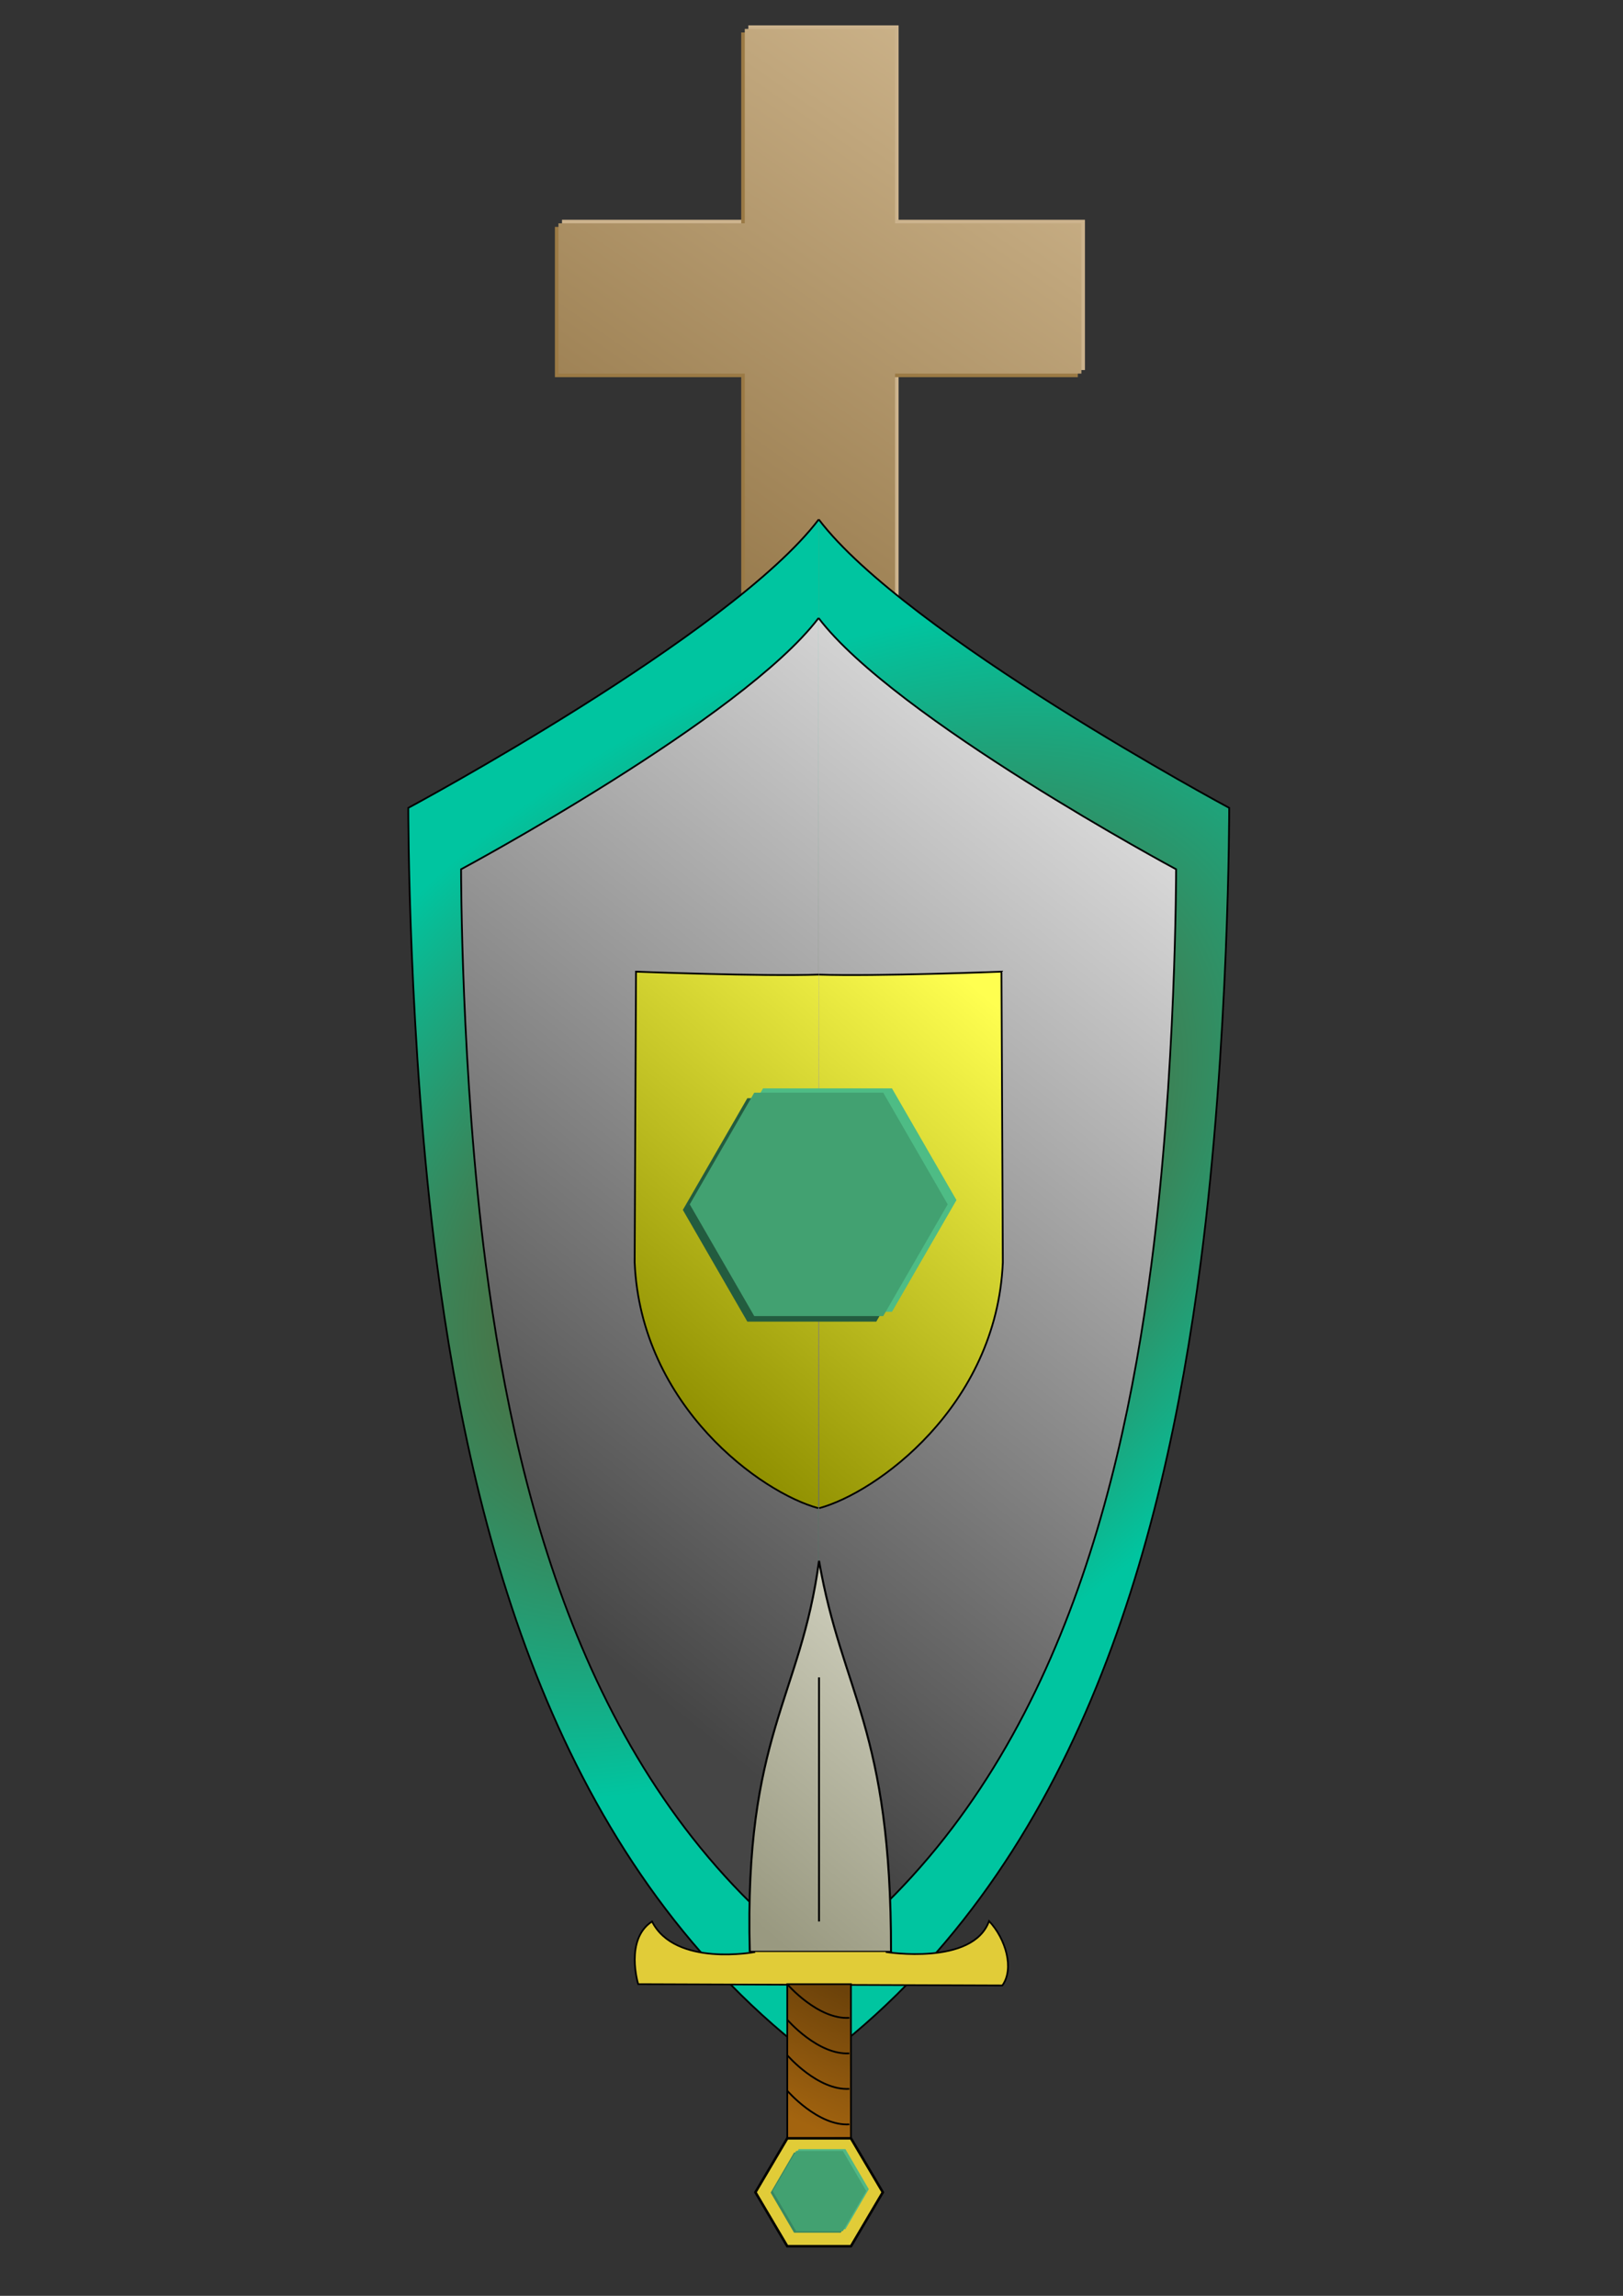 <?xml version="1.0" encoding="UTF-8" standalone="no"?>
<!-- Created with Inkscape (http://www.inkscape.org/) -->

<svg
   xmlns:dc="http://purl.org/dc/elements/1.1/"
   xmlns:cc="http://creativecommons.org/ns#"
   xmlns:rdf="http://www.w3.org/1999/02/22-rdf-syntax-ns#"
   xmlns:svg="http://www.w3.org/2000/svg"
   xmlns="http://www.w3.org/2000/svg"
   xmlns:xlink="http://www.w3.org/1999/xlink"
   xmlns:sodipodi="http://sodipodi.sourceforge.net/DTD/sodipodi-0.dtd"
   xmlns:inkscape="http://www.inkscape.org/namespaces/inkscape"
   width="210mm"
   height="297mm"
   viewBox="0 0 210 297"
   version="1.1"
   id="svg8"
   inkscape:version="0.92.3 (2405546, 2018-03-11)"
   sodipodi:docname="icon.svg">
  <rect x="0" y="0" width="210" height="297" fill="#333333" stroke="none"/>
  <defs
     id="defs2">
    <linearGradient
       inkscape:collect="always"
       id="linearGradient4936">
      <stop
         style="stop-color:#8b6d3e;stop-opacity:1"
         offset="0"
         id="stop4932" />
      <stop
         style="stop-color:#cbb289;stop-opacity:1"
         offset="1"
         id="stop4934" />
    </linearGradient>
    <linearGradient
       inkscape:collect="always"
       id="linearGradient4928">
      <stop
         style="stop-color:#a3640f;stop-opacity:1"
         offset="0"
         id="stop4924" />
      <stop
         style="stop-color:#6c420a;stop-opacity:1"
         offset="1"
         id="stop4926" />
    </linearGradient>
    <linearGradient
       inkscape:collect="always"
       id="linearGradient4908">
      <stop
         style="stop-color:#8f8f00;stop-opacity:1"
         offset="0"
         id="stop4904" />
      <stop
         style="stop-color:#ffff50;stop-opacity:1"
         offset="1"
         id="stop4906" />
    </linearGradient>
    <linearGradient
       inkscape:collect="always"
       id="linearGradient4900">
      <stop
         style="stop-color:#454545;stop-opacity:1"
         offset="0"
         id="stop4896" />
      <stop
         style="stop-color:#dbdbdb;stop-opacity:1"
         offset="1"
         id="stop4898" />
    </linearGradient>
    <linearGradient
       inkscape:collect="always"
       id="linearGradient4872">
      <stop
         id="stop4870"
         offset="0"
         style="stop-color:#999980;stop-opacity:1" />
      <stop
         id="stop4868"
         offset="1"
         style="stop-color:#ccccba;stop-opacity:1" />
    </linearGradient>
    <linearGradient
       inkscape:collect="always"
       id="linearGradient4854">
      <stop
         style="stop-color:#813500;stop-opacity:1"
         offset="0"
         id="stop4850" />
      <stop
         style="stop-color:#00c5a0;stop-opacity:1"
         offset="1"
         id="stop4852" />
    </linearGradient>
    <radialGradient
       inkscape:collect="always"
       xlink:href="#linearGradient4854"
       id="radialGradient4856"
       cx="80.202"
       cy="466.013"
       fx="80.202"
       fy="466.013"
       r="61.316"
       gradientTransform="matrix(1.466,-1.116,0.716,0.94,-370.907,111.243)"
       gradientUnits="userSpaceOnUse" />
    <linearGradient
       inkscape:collect="always"
       xlink:href="#linearGradient4872"
       id="linearGradient4876"
       x1="-56.871"
       y1="596.153"
       x2="-26.899"
       y2="560.806"
       gradientUnits="userSpaceOnUse" />
    <linearGradient
       inkscape:collect="always"
       xlink:href="#linearGradient4900"
       id="linearGradient4902"
       x1="37.879"
       y1="529.342"
       x2="144.237"
       y2="396.478"
       gradientUnits="userSpaceOnUse" />
    <linearGradient
       inkscape:collect="always"
       xlink:href="#linearGradient4908"
       id="linearGradient4910"
       x1="61.719"
       y1="492.18"
       x2="112.035"
       y2="433.012"
       gradientUnits="userSpaceOnUse" />
    <linearGradient
       inkscape:collect="always"
       xlink:href="#linearGradient4928"
       id="linearGradient4930"
       x1="-49.637"
       y1="626.745"
       x2="-40.852"
       y2="608.245"
       gradientUnits="userSpaceOnUse" />
    <linearGradient
       inkscape:collect="always"
       xlink:href="#linearGradient4936"
       id="linearGradient4938"
       x1="171.152"
       y1="382.163"
       x2="232.751"
       y2="293.693"
       gradientUnits="userSpaceOnUse"
       gradientTransform="translate(-104.753,-298.128)" />
    <radialGradient
       inkscape:collect="always"
       xlink:href="#linearGradient4854"
       id="radialGradient4940"
       gradientUnits="userSpaceOnUse"
       gradientTransform="matrix(1.466,-1.116,0.716,0.94,-370.907,111.243)"
       cx="80.202"
       cy="466.013"
       fx="80.202"
       fy="466.013"
       r="61.316" />
    <radialGradient
       inkscape:collect="always"
       xlink:href="#linearGradient4854"
       id="radialGradient4942"
       gradientUnits="userSpaceOnUse"
       gradientTransform="matrix(1.466,-1.116,0.716,0.94,-370.907,111.243)"
       cx="80.202"
       cy="466.013"
       fx="80.202"
       fy="466.013"
       r="61.316" />
    <linearGradient
       inkscape:collect="always"
       xlink:href="#linearGradient4900"
       id="linearGradient4944"
       gradientUnits="userSpaceOnUse"
       x1="37.879"
       y1="529.342"
       x2="144.237"
       y2="396.478" />
    <linearGradient
       inkscape:collect="always"
       xlink:href="#linearGradient4900"
       id="linearGradient4946"
       gradientUnits="userSpaceOnUse"
       x1="37.879"
       y1="529.342"
       x2="144.237"
       y2="396.478" />
    <linearGradient
       inkscape:collect="always"
       xlink:href="#linearGradient4908"
       id="linearGradient4948"
       gradientUnits="userSpaceOnUse"
       x1="61.719"
       y1="492.18"
       x2="112.035"
       y2="433.012" />
    <linearGradient
       inkscape:collect="always"
       xlink:href="#linearGradient4908"
       id="linearGradient4950"
       gradientUnits="userSpaceOnUse"
       x1="61.719"
       y1="492.18"
       x2="112.035"
       y2="433.012" />
  </defs>
  <sodipodi:namedview
     id="base"
     pagecolor="#ffffff"
     bordercolor="#666666"
     borderopacity="1.0"
     inkscape:pageopacity="0.0"
     inkscape:pageshadow="2"
     inkscape:zoom="0.32"
     inkscape:cx="-147.35474"
     inkscape:cy="492.91422"
     inkscape:document-units="mm"
     inkscape:current-layer="layer2"
     showgrid="false"
     inkscape:window-width="1366"
     inkscape:window-height="745"
     inkscape:window-x="-8"
     inkscape:window-y="-8"
     inkscape:window-maximized="1"
     inkscape:snap-page="false"
     showguides="true"
     inkscape:guide-bbox="true"
     inkscape:measure-start="-414.453,530.469"
     inkscape:measure-end="-517.578,530.469"
     inkscape:snap-global="false" />
  <g
     inkscape:groupmode="layer"
     id="layer2"
     inkscape:label="Layer 1">
    <g
       id="g903"
       transform="matrix(0.868,0,0,0.868,19.764,15.16)">
      <path
         inkscape:connector-curvature="0"
         id="path4918"
         d="m 88.782,-13.684 v 28.973 h -27.777 v 22.4 h 27.777 V 113.853 H 111.183 V 37.689 h 27.777 v -22.4 h -27.777 v -28.973 z"
         style="fill:#ccb38d;fill-opacity:1;stroke:none;stroke-width:0.383;stroke-miterlimit:4;stroke-dasharray:none;stroke-opacity:1" />
      <path
         style="fill:#9b7a45;fill-opacity:1;stroke:none;stroke-width:0.383;stroke-miterlimit:4;stroke-dasharray:none;stroke-opacity:1"
         d="m 87.723,-12.626 v 28.973 h -27.777 v 22.4 h 27.777 V 114.911 H 110.124 V 38.747 h 27.777 v -22.4 h -27.777 v -28.973 z"
         id="path4916"
         inkscape:connector-curvature="0" />
      <path
         inkscape:connector-curvature="0"
         id="rect4655"
         d="m 88.252,-13.155 v 28.973 h -27.777 v 22.4 h 27.777 V 114.382 H 110.654 V 38.218 h 27.777 v -22.4 h -27.777 v -28.973 z"
         style="fill:url(#linearGradient4938);fill-opacity:1;stroke:none;stroke-width:0.383;stroke-miterlimit:4;stroke-dasharray:none;stroke-opacity:1" />
      <g
         transform="translate(16.79,-298.128)"
         id="g4684">
        <g
           id="g4637"
           style="fill:url(#radialGradient4856);fill-opacity:1;stroke-width:0.262;stroke-miterlimit:4;stroke-dasharray:none">
          <path
             sodipodi:nodetypes="ccsc"
             inkscape:connector-curvature="0"
             id="path4625"
             d="m 82.488,358.075 c -13.022,17.157 -61.185,42.995 -61.185,42.995 0,0 -0.028,34.952 4.236,67.687 5.674,43.563 19.045,90.841 56.93,119.166"
             style="fill:url(#radialGradient4940);fill-opacity:1;stroke:#000000;stroke-width:0.262;stroke-linecap:butt;stroke-linejoin:miter;stroke-miterlimit:4;stroke-dasharray:none;stroke-opacity:1" />
          <path
             style="fill:url(#radialGradient4942);fill-opacity:1;stroke:#000000;stroke-width:0.262;stroke-linecap:butt;stroke-linejoin:miter;stroke-miterlimit:4;stroke-dasharray:none;stroke-opacity:1"
             d="m 82.488,358.075 c 13.022,17.157 61.185,42.995 61.185,42.995 0,0 0.028,34.952 -4.236,67.687 -5.674,43.563 -19.045,90.841 -56.93,119.166"
             id="path4631"
             inkscape:connector-curvature="0"
             sodipodi:nodetypes="ccsc" />
        </g>
        <g
           id="g4643"
           transform="matrix(0.871,0,0,0.871,10.618,60.887)"
           style="fill:url(#linearGradient4902);fill-opacity:1;stroke-width:0.301;stroke-miterlimit:4;stroke-dasharray:none">
          <path
             style="fill:url(#linearGradient4944);fill-opacity:1;stroke:#000000;stroke-width:0.301;stroke-linecap:butt;stroke-linejoin:miter;stroke-miterlimit:4;stroke-dasharray:none;stroke-opacity:1"
             d="m 82.488,358.075 c -13.022,17.157 -61.185,42.995 -61.185,42.995 0,0 -0.028,34.952 4.236,67.687 5.674,43.563 19.045,90.841 56.93,119.166"
             id="path4639"
             inkscape:connector-curvature="0"
             sodipodi:nodetypes="ccsc" />
          <path
             sodipodi:nodetypes="ccsc"
             inkscape:connector-curvature="0"
             id="path4641"
             d="m 82.488,358.075 c 13.022,17.157 61.185,42.995 61.185,42.995 0,0 0.028,34.952 -4.236,67.687 -5.674,43.563 -19.045,90.841 -56.93,119.166"
             style="fill:url(#linearGradient4946);fill-opacity:1;stroke:#000000;stroke-width:0.301;stroke-linecap:butt;stroke-linejoin:miter;stroke-miterlimit:4;stroke-dasharray:none;stroke-opacity:1" />
        </g>
        <g
           id="g4649"
           style="fill:url(#linearGradient4910);fill-opacity:1;stroke-width:0.262;stroke-miterlimit:4;stroke-dasharray:none">
          <path
             sodipodi:nodetypes="cccc"
             inkscape:connector-curvature="0"
             id="path4627"
             d="m 82.471,425.916 c -8.477,0.292 -27.221,-0.438 -27.221,-0.438 l -0.203,43.342 c 0.933,21.495 18.963,34.368 27.375,36.616"
             style="fill:url(#linearGradient4948);fill-opacity:1;stroke:#000000;stroke-width:0.262;stroke-linecap:butt;stroke-linejoin:miter;stroke-miterlimit:4;stroke-dasharray:none;stroke-opacity:1" />
          <path
             style="fill:url(#linearGradient4950);fill-opacity:1;stroke:#000000;stroke-width:0.262;stroke-linecap:butt;stroke-linejoin:miter;stroke-miterlimit:4;stroke-dasharray:none;stroke-opacity:1"
             d="m 82.506,425.916 c 8.477,0.292 27.221,-0.438 27.221,-0.438 l 0.203,43.342 c -0.933,21.495 -18.963,34.368 -27.375,36.616"
             id="path4633"
             inkscape:connector-curvature="0"
             sodipodi:nodetypes="cccc" />
        </g>
        <path
           inkscape:transform-center-y="-5.6126189e-006"
           d="m 91.067,477.635 -19.225,0 -9.612,-16.649 9.612,-16.649 19.225,0 9.612,16.649 z"
           inkscape:randomized="0"
           inkscape:rounded="0"
           inkscape:flatsided="true"
           sodipodi:arg2="1.5707963"
           sodipodi:arg1="1.0471976"
           sodipodi:r2="16.649117"
           sodipodi:r1="19.224745"
           sodipodi:cy="460.98624"
           sodipodi:cx="81.45459"
           sodipodi:sides="6"
           id="path4912"
           style="fill:#235c3f;fill-opacity:1;stroke:none;stroke-width:0.262;stroke-miterlimit:4;stroke-dasharray:none;stroke-opacity:1"
           sodipodi:type="star" />
        <path
           sodipodi:type="star"
           style="fill:#4ebc85;fill-opacity:1;stroke:none;stroke-width:0.262;stroke-miterlimit:4;stroke-dasharray:none;stroke-opacity:1"
           id="path4914"
           sodipodi:sides="6"
           sodipodi:cx="83.793198"
           sodipodi:cy="459.5246"
           sodipodi:r1="19.224745"
           sodipodi:r2="16.649117"
           sodipodi:arg1="1.0471976"
           sodipodi:arg2="1.5707963"
           inkscape:flatsided="true"
           inkscape:rounded="0"
           inkscape:randomized="0"
           d="m 93.406,476.174 -19.225,-10e-6 -9.612,-16.649 9.612,-16.649 19.225,0 9.612,16.649 z"
           inkscape:transform-center-y="-5.6126189e-006" />
        <path
           sodipodi:type="star"
           style="fill:#42a171;fill-opacity:1;stroke:none;stroke-width:0.262;stroke-miterlimit:4;stroke-dasharray:none;stroke-opacity:1"
           id="path4645"
           sodipodi:sides="6"
           sodipodi:cx="82.488121"
           sodipodi:cy="460.15942"
           sodipodi:r1="19.224745"
           sodipodi:r2="16.649117"
           sodipodi:arg1="1.0471976"
           sodipodi:arg2="1.5707963"
           inkscape:flatsided="true"
           inkscape:rounded="0"
           inkscape:randomized="0"
           d="m 92.1,476.809 -19.225,0 -9.612,-16.649 9.612,-16.649 19.225,0 9.612,16.649 z"
           inkscape:transform-center-y="-5.6126189e-006" />
      </g>
      <g
         transform="translate(144.768,-328.564)"
         id="g4704">
        <path
           style="fill:url(#linearGradient4876);fill-opacity:1;stroke:#000000;stroke-width:0.299px;stroke-linecap:butt;stroke-linejoin:miter;stroke-opacity:1"
           d="m -55.771,602.001 h 21.058 c 0.021,-33.402 -7.263,-38.324 -10.735,-58.277 -2.702,20.399 -11.185,26.04 -10.322,58.277 z"
           id="path4527"
           inkscape:connector-curvature="0"
           sodipodi:nodetypes="cccc" />
        <path
           style="fill:#e1cc38;fill-opacity:1;stroke:#000000;stroke-width:0.254px;stroke-linecap:butt;stroke-linejoin:miter;stroke-opacity:1"
           d="m -54.968,602.022 c 0,0 -11.938,2.274 -15.374,-4.548 -4.112,2.679 -2.061,9.341 -2.061,9.341 l 54.279,0.196 c 1.796,-2.477 0.548,-6.901 -1.976,-9.602 -2.391,6.716 -15.394,4.612 -15.394,4.612"
           id="path4531"
           inkscape:connector-curvature="0"
           sodipodi:nodetypes="cccccc" />
        <rect
           style="fill:url(#linearGradient4930);fill-opacity:1;stroke:#000000;stroke-width:0.262;stroke-miterlimit:4;stroke-dasharray:none;stroke-opacity:1"
           id="rect4549"
           width="9.494"
           height="22.978"
           x="-50.182"
           y="606.824" />
        <path
           style="fill:none;stroke:#000000;stroke-width:0.286px;stroke-linecap:butt;stroke-linejoin:miter;stroke-opacity:1"
           d="m -45.449,561.094 v 36.38"
           id="path4567"
           inkscape:connector-curvature="0" />
        <path
           sodipodi:type="star"
           style="fill:#e1cc38;fill-opacity:1;stroke:#000000;stroke-width:0.371;stroke-miterlimit:4;stroke-dasharray:none;stroke-opacity:1"
           id="path4573"
           sodipodi:sides="6"
           sodipodi:cx="-109.8532"
           sodipodi:cy="197.01157"
           sodipodi:r1="9.2808399"
           sodipodi:r2="8.0374422"
           sodipodi:arg1="1.0471976"
           sodipodi:arg2="1.5707963"
           inkscape:flatsided="true"
           inkscape:rounded="0"
           inkscape:randomized="0"
           d="m -105.213,205.049 -9.281,0 -4.64,-8.037 4.64,-8.037 9.281,0 4.64,8.037 z"
           inkscape:transform-center-x="0.063947327"
           inkscape:transform-center-y="0.37076782"
           transform="matrix(1.023,0,0,1,66.945,440.822)" />
        <path
           transform="matrix(0.751,0,0,0.743,36.81,491.504)"
           inkscape:transform-center-y="0.27565573"
           inkscape:transform-center-x="0.046966748"
           d="m -105.213,205.049 -9.281,0 -4.64,-8.037 4.64,-8.037 9.281,0 4.64,8.037 z"
           inkscape:randomized="0"
           inkscape:rounded="0"
           inkscape:flatsided="true"
           sodipodi:arg2="1.5707963"
           sodipodi:arg1="1.0471976"
           sodipodi:r2="8.0374422"
           sodipodi:r1="9.2808399"
           sodipodi:cy="197.01157"
           sodipodi:cx="-109.8532"
           sodipodi:sides="6"
           id="path4922"
           style="fill:#388861;fill-opacity:1;stroke:none;stroke-width:0.371;stroke-miterlimit:4;stroke-dasharray:none;stroke-opacity:1"
           sodipodi:type="star" />
        <path
           sodipodi:type="star"
           style="fill:#52b885;fill-opacity:1;stroke:none;stroke-width:0.371;stroke-miterlimit:4;stroke-dasharray:none;stroke-opacity:1"
           id="path4920"
           sodipodi:sides="6"
           sodipodi:cx="-109.8532"
           sodipodi:cy="197.01157"
           sodipodi:r1="9.2808399"
           sodipodi:r2="8.0374422"
           sodipodi:arg1="1.0471976"
           sodipodi:arg2="1.5707963"
           inkscape:flatsided="true"
           inkscape:rounded="0"
           inkscape:randomized="0"
           d="m -105.213,205.049 -9.281,0 -4.64,-8.037 4.64,-8.037 9.281,0 4.64,8.037 z"
           inkscape:transform-center-x="0.046966748"
           inkscape:transform-center-y="0.27565573"
           transform="matrix(0.751,0,0,0.743,37.503,490.994)" />
        <path
           transform="matrix(0.751,0,0,0.743,37.12,491.267)"
           inkscape:transform-center-y="0.27565573"
           inkscape:transform-center-x="0.046966748"
           d="m -105.213,205.049 -9.281,0 -4.64,-8.037 4.64,-8.037 9.281,0 4.64,8.037 z"
           inkscape:randomized="0"
           inkscape:rounded="0"
           inkscape:flatsided="true"
           sodipodi:arg2="1.5707963"
           sodipodi:arg1="1.0471976"
           sodipodi:r2="8.0374422"
           sodipodi:r1="9.2808399"
           sodipodi:cy="197.01157"
           sodipodi:cx="-109.8532"
           sodipodi:sides="6"
           id="path4609"
           style="fill:#42a171;fill-opacity:1;stroke:none;stroke-width:0.371;stroke-miterlimit:4;stroke-dasharray:none;stroke-opacity:1"
           sodipodi:type="star" />
        <path
           style="fill:none;stroke:#000000;stroke-width:0.265px;stroke-linecap:butt;stroke-linejoin:miter;stroke-opacity:1"
           d="m -50.182,606.824 c 0,0 4.579,5.304 9.256,5.012"
           id="path4686"
           inkscape:connector-curvature="0" />
        <path
           inkscape:connector-curvature="0"
           id="path4688"
           d="m -50.182,612.115 c 0,0 4.579,5.304 9.256,5.012"
           style="fill:none;stroke:#000000;stroke-width:0.265px;stroke-linecap:butt;stroke-linejoin:miter;stroke-opacity:1" />
        <path
           style="fill:none;stroke:#000000;stroke-width:0.265px;stroke-linecap:butt;stroke-linejoin:miter;stroke-opacity:1"
           d="m -50.182,617.407 c 0,0 4.579,5.304 9.256,5.012"
           id="path4690"
           inkscape:connector-curvature="0" />
        <path
           inkscape:connector-curvature="0"
           id="path4692"
           d="m -50.182,622.699 c 0,0 4.579,5.304 9.256,5.012"
           style="fill:none;stroke:#000000;stroke-width:0.265px;stroke-linecap:butt;stroke-linejoin:miter;stroke-opacity:1" />
      </g>
    </g>
  </g>
</svg>
